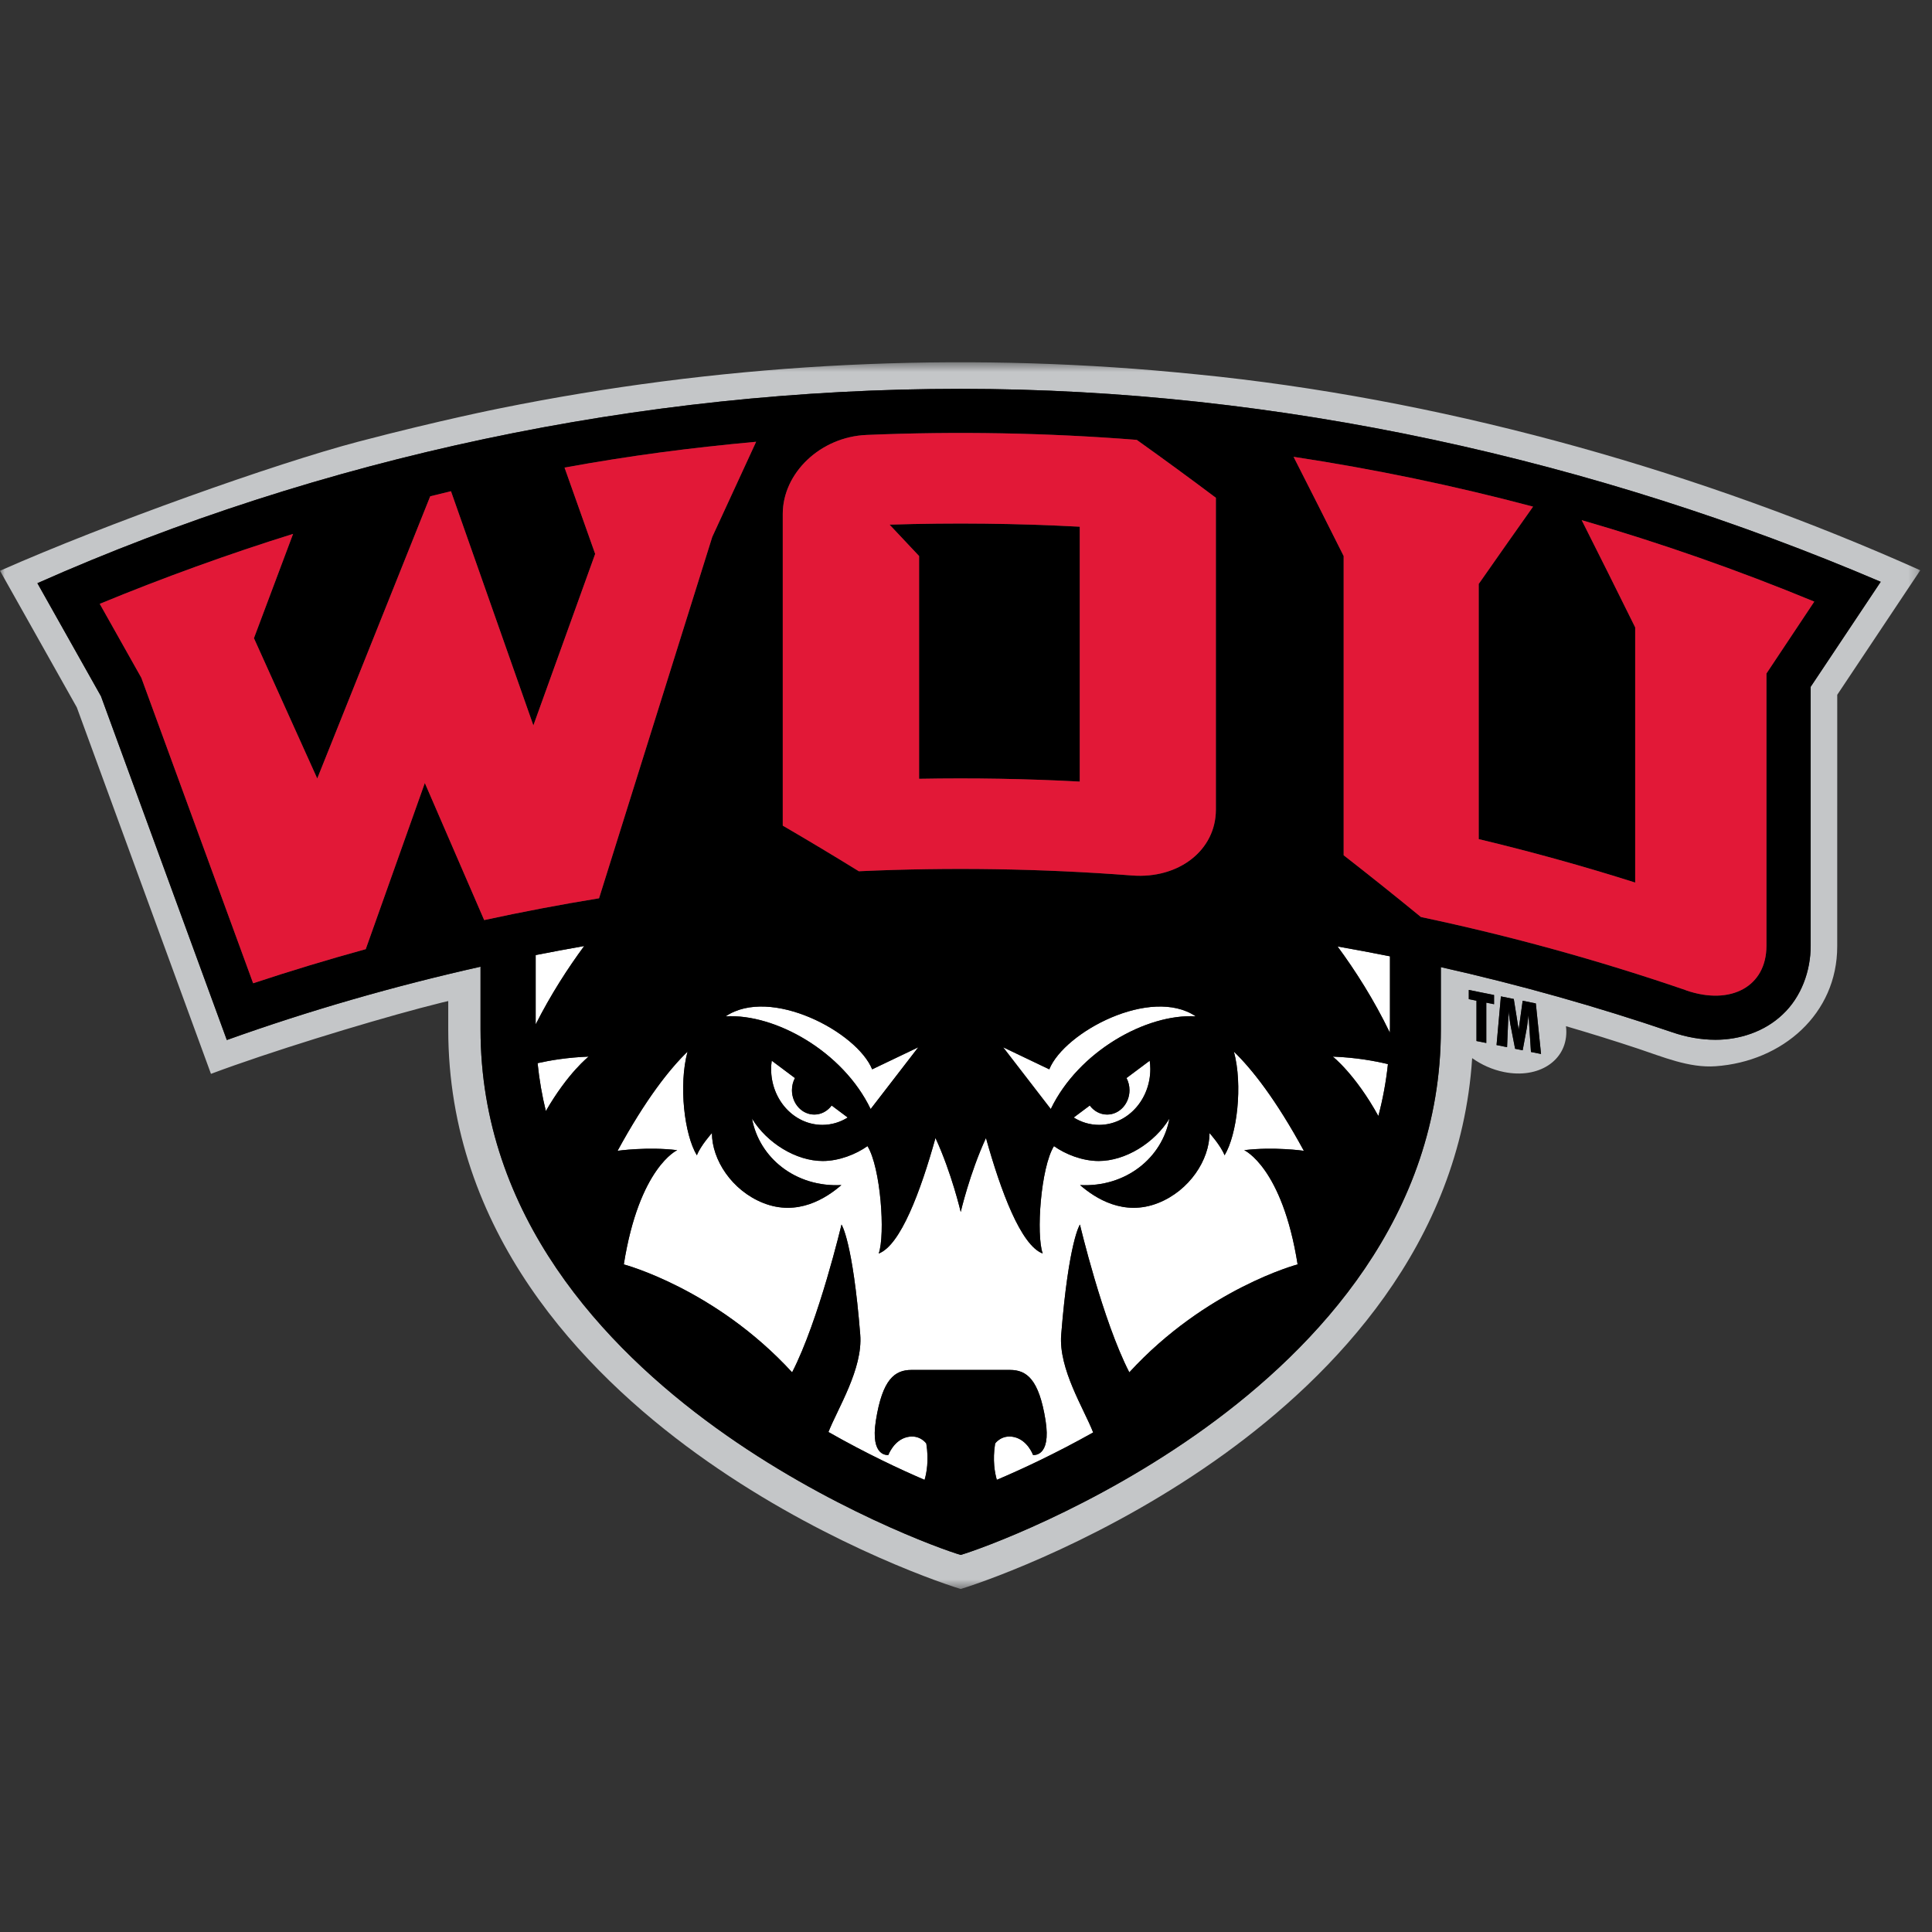 <?xml version="1.0" encoding="UTF-8"?>
<svg width="200px" height="200px" viewBox="0 0 200 200" version="1.1" xmlns="http://www.w3.org/2000/svg" xmlns:xlink="http://www.w3.org/1999/xlink">
    <rect x="0" y="0" width="200" height="200" fill="#333333" stroke="none"/>
    <!-- Generator: Sketch 54.1 (76490) - https://sketchapp.com -->
    <title>western-ore</title>
    <desc>Created with Sketch.</desc>
    <defs>
        <polygon id="path-1" points="0 0.507 198.786 0.507 198.786 127.5 0 127.5"></polygon>
    </defs>
    <g id="western-ore" stroke="none" stroke-width="1" fill="none" fill-rule="evenodd">
        <g id="western-ore_BGL" transform="translate(0, 0)">
            <g id="Group-36" transform="translate(0, 36)">
                <g id="Group-3" transform="translate(0, 0.994)">
                    <mask id="mask-2" fill="white">
                        <use xlink:href="#path-1"></use>
                    </mask>
                    <g id="Clip-2"></g>
                    <path d="M126.251,2.006 C126.251,2.006 122.657,1.617 119.538,1.353 C96.928,-0.556 74.054,0.771 51.812,5.265 C51.812,5.265 45.669,6.476 37.107,8.724 C28.519,10.982 11.035,17.208 0,22.092 L7.952,36.234 L21.839,74.171 C27.905,71.895 37.474,68.972 43.46,67.376 L45.821,66.769 C46.011,66.725 46.205,66.68 46.402,66.635 L46.402,69.564 C46.402,90.522 60.331,104.967 72.116,113.492 C84.116,122.169 96.391,126.556 99.45,127.5 C102.51,126.556 114.785,122.169 126.786,113.492 C138.003,105.378 151.153,91.896 152.397,72.544 C153.364,73.228 154.49,73.742 155.699,73.983 C159.259,74.7 162.146,72.837 162.146,69.823 C162.146,69.627 162.132,69.432 162.108,69.236 C164.615,69.971 167.108,70.743 169.585,71.567 C172.128,72.411 174.853,73.579 177.6,73.383 C184.538,72.889 190.188,67.953 190.188,60.977 L190.191,34.929 L198.786,22.041 C176.269,11.955 150.898,4.737 126.251,2.006 L126.251,2.006 Z M154.665,66.962 L153.86,66.801 L153.86,70.975 L152.845,70.773 L152.845,66.599 L152.05,66.438 L152.05,65.486 L154.665,66.009 L154.665,66.962 Z M158.484,71.906 L158.241,68.162 L158.226,68.16 L158.062,69.393 L157.627,71.731 L156.842,71.576 L156.347,69.021 L156.176,67.845 L156.176,67.749 L156.162,67.746 L156.012,71.409 L154.922,71.189 L155.373,66.153 L156.707,66.421 L157.205,69.546 L157.218,69.55 L157.627,66.605 L158.989,66.88 L159.528,72.114 L158.484,71.906 Z M187.441,34.104 L187.441,60.916 C187.441,63.52 186.472,66.215 184.541,68.022 C182.641,69.831 180.045,70.645 177.585,70.644 C176.078,70.641 174.564,70.371 173.074,69.855 C165.364,67.224 157.359,64.965 149.158,63.123 L149.158,69.564 C149.158,88.912 136.302,102.489 124.824,110.79 C113.209,119.19 101.344,123.423 99.45,123.971 C97.558,123.423 85.692,119.19 74.078,110.79 C62.602,102.489 49.744,88.912 49.744,69.564 L49.744,63.08 C40.808,65.082 32.009,67.615 23.481,70.669 L10.456,35.087 L3.871,23.378 C33.17,10.37 66.245,3.258 99.445,3.258 C132.423,3.258 165.18,10.635 194.69,23.233 L187.441,34.104 Z" id="Fill-1" fill="#C4C6C8" mask="url(#mask-2)"></path>
                </g>
                <path d="M60.474,61.934 C58.797,62.227 57.124,62.539 55.453,62.869 L55.453,70.045 C57.02,66.95 58.787,64.22 60.474,61.934" id="Fill-4" fill="#FFFFFF"></path>
                <path d="M143.876,70.898 C143.879,70.703 143.888,70.511 143.888,70.316 L143.888,62.997 C142.088,62.637 140.281,62.3 138.466,61.98 C140.296,64.464 142.219,67.469 143.876,70.898" id="Fill-6" fill="#FFFFFF"></path>
                <path d="M137.971,73.379 C137.971,73.379 140.294,75.191 142.688,79.529 C143.147,77.798 143.48,76.007 143.677,74.158 C142.351,73.835 140.38,73.471 137.971,73.379" id="Fill-8" fill="#FFFFFF"></path>
                <path d="M55.651,74.057 C55.825,75.76 56.112,77.414 56.506,79.016 C58.795,75.047 60.937,73.379 60.937,73.379 C58.773,73.462 56.961,73.762 55.651,74.057" id="Fill-10" fill="#FFFFFF"></path>
                <path d="M79.89,73.804 C79.851,74.084 79.826,74.368 79.826,74.656 C79.826,77.857 82.202,80.447 85.134,80.447 C86.089,80.447 86.98,80.168 87.755,79.685 L86.093,78.443 C85.669,79.013 85.023,79.379 84.296,79.379 C83.018,79.379 81.982,78.25 81.982,76.855 C81.982,76.397 82.095,75.968 82.29,75.598 L79.89,73.804 Z" id="Fill-12" fill="#FFFFFF"></path>
                <path d="M95.058,72.415 L90.286,74.697 C88.71,70.822 79.761,66.087 75.122,69.21 C80.245,68.922 87.262,72.84 90.129,78.808 L95.058,72.415 Z" id="Fill-14" fill="#FFFFFF"></path>
                <path d="M114.61,79.379 C113.884,79.379 113.236,79.013 112.812,78.442 L111.15,79.685 C111.925,80.167 112.818,80.447 113.773,80.447 C116.703,80.447 119.081,77.855 119.081,74.659 C119.081,74.368 119.055,74.083 119.016,73.804 L116.616,75.598 C116.812,75.97 116.925,76.399 116.925,76.853 C116.925,78.248 115.887,79.379 114.61,79.379" id="Fill-16" fill="#FFFFFF"></path>
                <path d="M123.783,69.21 C119.145,66.087 110.198,70.821 108.619,74.697 L103.847,72.414 L108.777,78.807 C111.646,72.84 118.662,68.921 123.783,69.21" id="Fill-18" fill="#FFFFFF"></path>
                <path d="M109.855,102.169 C110.634,92.443 111.795,90.763 111.795,90.763 C111.795,90.763 114.142,100.701 116.906,106.065 C124.863,97.396 134.329,94.891 134.329,94.891 C132.735,84.829 128.801,83.065 128.801,83.065 C131.881,82.689 134.975,83.131 134.975,83.131 C132.073,77.802 129.594,74.662 127.733,72.867 C128.669,76.339 128.063,81.465 126.766,83.595 C126.372,82.582 125.209,81.294 125.209,81.294 C125.209,84.069 123.133,87.246 119.903,88.528 C116.336,89.949 113.385,88.047 111.809,86.679 C116.554,86.923 120.318,83.85 121.058,79.795 C119.517,82.323 116.499,84.187 113.736,84.187 C112.033,84.187 110.282,83.484 109.105,82.645 C107.736,84.855 107.245,91.804 107.941,93.763 C105.682,92.917 103.601,87.306 102.067,81.805 C100.386,85.443 99.454,89.463 99.454,89.463 C99.454,89.463 98.52,85.443 96.84,81.805 C95.306,87.306 93.225,92.917 90.963,93.763 C91.66,91.804 91.169,84.855 89.801,82.645 C88.624,83.484 86.873,84.187 85.169,84.187 C82.407,84.187 79.389,82.323 77.848,79.795 C78.588,83.85 82.351,86.923 87.099,86.679 C85.523,88.047 82.571,89.949 79.004,88.528 C75.774,87.246 73.699,84.069 73.699,81.294 C73.699,81.294 72.533,82.582 72.139,83.595 C70.843,81.465 70.239,76.339 71.174,72.867 C69.314,74.662 66.834,77.802 63.932,83.131 C63.932,83.131 67.027,82.689 70.106,83.065 C70.106,83.065 66.174,84.829 64.577,94.891 C64.591,94.894 74.049,97.401 82,106.065 C84.762,100.701 87.112,90.763 87.112,90.763 C87.112,90.763 88.273,92.443 89.052,102.169 C89.332,105.699 86.717,109.809 85.76,112.242 C89.706,114.487 93.231,116.133 95.712,117.196 C95.917,116.503 96.172,115.185 95.89,113.431 C95.89,113.431 95.224,112.468 93.926,112.762 C92.52,113.08 91.965,114.618 91.965,114.618 C91.965,114.618 90.057,114.904 90.673,111.036 C91.351,106.779 92.619,105.814 94.363,105.814 L104.542,105.814 C106.287,105.814 107.554,106.779 108.233,111.036 C108.849,114.904 106.939,114.618 106.939,114.618 C106.939,114.618 106.388,113.08 104.98,112.762 C103.684,112.468 103.016,113.431 103.016,113.431 C102.733,115.182 102.988,116.5 103.192,117.193 C105.684,116.136 109.212,114.507 113.163,112.287 C112.222,109.861 109.571,105.72 109.855,102.169" id="Fill-20" fill="#FFFFFF"></path>
                <polygon id="Fill-22" fill="#000000" points="152.049 67.43 152.845 67.591 152.845 71.767 153.86 71.969 153.86 67.793 154.664 67.957 154.664 67.004 152.049 66.478"></polygon>
                <polygon id="Fill-24" fill="#000000" points="157.626 67.597 157.217 70.545 157.205 70.54 156.707 67.416 155.372 67.146 154.922 72.183 156.011 72.402 156.163 68.74 156.176 68.743 156.176 68.838 156.346 70.014 156.843 72.568 157.626 72.726 158.061 70.386 158.226 69.154 158.24 69.156 158.485 72.898 159.527 73.108 158.988 67.875"></polygon>
                <path d="M99.446,4.252 C66.244,4.252 33.17,11.363 3.871,24.371 L10.455,36.079 L23.482,71.662 C32.009,68.609 40.808,66.076 49.745,64.073 L49.745,70.556 C49.745,89.906 62.602,103.481 74.077,111.784 C85.692,120.184 97.557,124.417 99.45,124.966 C101.343,124.417 113.208,120.184 124.825,111.784 C136.301,103.481 149.158,89.906 149.158,70.556 L149.158,64.117 C157.358,65.957 165.363,68.219 173.074,70.849 C174.564,71.365 176.079,71.635 177.585,71.636 C180.046,71.639 182.64,70.825 184.54,69.014 C186.471,67.21 187.441,64.514 187.441,61.91 L187.441,35.098 L194.691,24.227 C165.181,11.629 132.423,4.252 99.446,4.252 L99.446,4.252 Z M103.191,117.191 C102.988,116.498 102.734,115.181 103.017,113.429 C103.017,113.429 103.683,112.471 104.979,112.763 C106.387,113.08 106.939,114.617 106.939,114.617 C106.939,114.617 108.849,114.905 108.234,111.035 C107.555,106.781 106.286,105.814 104.543,105.814 L94.363,105.814 C92.618,105.814 91.351,106.781 90.674,111.035 C90.056,114.905 91.964,114.617 91.964,114.617 C91.964,114.617 92.519,113.08 93.927,112.763 C95.223,112.471 95.889,113.429 95.889,113.429 C96.173,115.184 95.918,116.503 95.713,117.194 C93.231,116.131 89.707,114.487 85.76,112.241 C86.716,109.807 89.331,105.698 89.052,102.169 C88.273,92.443 87.112,90.764 87.112,90.764 C87.112,90.764 84.763,100.7 82,106.064 C74.049,97.403 64.59,94.895 64.578,94.891 L64.576,94.891 C66.173,84.83 70.106,83.065 70.106,83.065 C67.026,82.688 63.931,83.131 63.931,83.131 C66.834,77.801 69.313,74.663 71.173,72.866 C70.238,76.34 70.844,81.467 72.14,83.596 C72.533,82.585 73.698,81.293 73.698,81.293 C73.698,84.068 75.773,87.245 79.003,88.531 C82.57,89.948 85.522,88.046 87.098,86.678 C82.351,86.921 78.588,83.849 77.849,79.795 C79.39,82.322 82.406,84.187 85.169,84.187 C86.873,84.187 88.625,83.482 89.802,82.645 C91.169,84.854 91.659,91.804 90.964,93.763 C93.225,92.917 95.306,87.305 96.841,81.805 C98.521,85.442 99.453,89.465 99.453,89.465 C99.453,89.465 100.387,85.442 102.067,81.805 C103.602,87.305 105.682,92.917 107.94,93.763 C107.246,91.804 107.737,84.854 109.106,82.645 C110.283,83.482 112.034,84.187 113.736,84.187 C116.5,84.187 119.516,82.322 121.058,79.795 C120.318,83.849 116.555,86.921 111.808,86.678 C113.384,88.046 116.336,89.948 119.903,88.531 C123.133,87.245 125.209,84.068 125.209,81.293 C125.209,81.293 126.372,82.585 126.767,83.596 C128.062,81.467 128.67,76.34 127.733,72.866 C129.594,74.663 132.074,77.801 134.975,83.131 C134.975,83.131 131.88,82.688 128.8,83.065 C128.8,83.065 132.736,84.83 134.328,94.891 C134.328,94.891 124.862,97.396 116.906,106.064 C114.142,100.7 111.794,90.764 111.794,90.764 C111.794,90.764 110.634,92.443 109.855,102.169 C109.572,105.721 112.223,109.859 113.164,112.288 C109.211,114.506 105.683,116.135 103.191,117.191 L103.191,117.191 Z M84.297,79.379 C85.022,79.379 85.67,79.013 86.094,78.442 L87.755,79.685 C86.981,80.167 86.089,80.447 85.134,80.447 C82.202,80.447 79.826,77.855 79.826,74.659 C79.826,74.368 79.852,74.083 79.891,73.804 L82.289,75.599 C82.095,75.97 81.982,76.399 81.982,76.853 C81.982,78.248 83.018,79.379 84.297,79.379 L84.297,79.379 Z M75.122,69.211 C79.76,66.088 88.71,70.82 90.286,74.696 L95.059,72.415 L90.128,78.808 C87.261,72.841 80.244,68.92 75.122,69.211 L75.122,69.211 Z M56.507,79.015 C56.112,77.414 55.826,75.76 55.652,74.057 C56.96,73.762 58.772,73.462 60.937,73.379 C60.937,73.379 58.796,75.047 56.507,79.015 L56.507,79.015 Z M116.615,75.599 L119.017,73.804 C119.055,74.083 119.08,74.368 119.08,74.659 C119.08,77.855 116.704,80.447 113.772,80.447 C112.817,80.447 111.925,80.167 111.151,79.685 L112.812,78.442 C113.237,79.013 113.883,79.379 114.611,79.379 C115.888,79.379 116.925,78.248 116.925,76.853 C116.925,76.399 116.811,75.97 116.615,75.599 L116.615,75.599 Z M108.776,78.808 L103.847,72.415 L108.62,74.696 C110.197,70.82 119.145,66.088 123.782,69.211 C118.662,68.92 111.646,72.841 108.776,78.808 L108.776,78.808 Z M137.97,73.379 C140.379,73.471 142.351,73.834 143.679,74.158 C143.482,76.007 143.146,77.798 142.688,79.529 C140.294,75.191 137.97,73.379 137.97,73.379 L137.97,73.379 Z M60.474,61.934 C58.787,64.22 57.02,66.949 55.453,70.045 L55.453,62.869 C57.124,62.54 58.797,62.228 60.474,61.934 L60.474,61.934 Z M143.889,70.315 C143.889,70.511 143.88,70.703 143.877,70.9 C142.218,67.471 140.297,64.465 138.465,61.979 C140.282,62.299 142.089,62.638 143.889,62.998 L143.889,70.315 Z M81.031,17.198 C81.031,12.977 84.915,9.221 89.715,9.025 C99.035,8.633 108.372,8.804 117.677,9.536 C120.411,11.485 123.142,13.483 125.868,15.53 L125.868,47.813 C125.867,52.039 122,54.995 117.203,54.631 C107.788,53.912 98.339,53.762 88.907,54.191 C86.28,52.571 83.655,50.996 81.031,49.469 L81.031,17.198 Z M43.978,45.055 L37.862,62.257 C33.954,63.331 30.067,64.507 26.205,65.788 L14.631,34.166 L10.325,26.51 C16.811,23.831 23.694,21.338 30.34,19.268 L26.288,30.065 L32.841,44.591 L44.536,15.377 C45.252,15.199 45.969,15.023 46.685,14.851 L55.215,39.095 L61.611,21.343 L58.441,12.406 C65.241,11.167 71.411,10.36 78.274,9.733 L73.736,19.577 L62.014,56.99 C58.037,57.637 54.071,58.39 50.122,59.246 L43.978,45.055 Z M182.862,33.722 L182.862,61.909 C182.861,66.134 179.167,68.107 174.563,66.53 C174.531,66.514 174.5,66.5 174.47,66.485 C165.47,63.401 156.328,60.881 147.095,58.93 C144.435,56.752 141.769,54.619 139.095,52.537 L139.095,21.56 C137.37,18.116 135.641,14.695 133.91,11.29 C142.24,12.554 150.518,14.275 158.703,16.447 C156.832,19.093 154.955,21.758 153.076,24.451 L153.076,50.864 C158.515,52.165 163.918,53.663 169.274,55.361 L169.274,28.948 C167.434,25.223 165.587,21.521 163.734,17.846 C171.871,20.201 179.912,23.014 187.814,26.281 C186.169,28.741 184.518,31.222 182.862,33.722 L182.862,33.722 Z" id="Fill-26" fill="#000000"></path>
                <path d="M95.145,44.621 C100.691,44.519 106.237,44.615 111.774,44.908 L111.774,18.526 C105.217,18.176 98.649,18.106 92.089,18.313 C93.106,19.39 94.127,20.473 95.145,21.562 L95.145,44.621 Z" id="Fill-28" fill="#000000"></path>
                <path d="M62.014,56.99 L73.734,19.579 L78.274,9.731 C71.411,10.36 65.241,11.165 58.441,12.404 L61.611,21.34 L55.215,39.094 L46.685,14.849 C45.967,15.022 45.252,15.199 44.536,15.377 L32.841,44.59 L26.288,30.065 L30.34,19.268 C23.694,21.337 16.811,23.831 10.325,26.51 L14.631,34.165 L26.205,65.788 C30.067,64.508 33.954,63.332 37.862,62.257 L43.978,45.056 L50.122,59.248 C54.07,58.391 58.035,57.637 62.014,56.99" id="Fill-30" fill="#E21837"></path>
                <path d="M117.204,54.63 C122.001,54.995 125.867,52.037 125.868,47.813 L125.868,15.53 C123.142,13.482 120.411,11.484 117.677,9.536 C108.372,8.802 99.035,8.633 89.715,9.024 C84.915,9.222 81.031,12.977 81.031,17.198 L81.031,49.469 C83.655,50.996 86.28,52.571 88.907,54.191 C98.339,53.762 107.789,53.912 117.204,54.63 M111.775,18.525 L111.775,44.909 C106.238,44.613 100.691,44.519 95.145,44.621 L95.145,21.56 C94.127,20.472 93.107,19.391 92.089,18.312 C98.65,18.105 105.217,18.176 111.775,18.525" id="Fill-32" fill="#E21837"></path>
                <path d="M163.734,17.844 C165.587,21.522 167.434,25.222 169.274,28.947 L169.274,55.362 C163.918,53.664 158.515,52.164 153.076,50.866 L153.076,24.45 C154.955,21.759 156.832,19.09 158.703,16.447 C150.518,14.272 142.24,12.555 133.91,11.29 C135.641,14.694 137.37,18.118 139.095,21.561 L139.095,52.536 C141.769,54.621 144.435,56.751 147.095,58.93 C156.328,60.88 165.47,63.399 174.468,66.487 C174.5,66.501 174.531,66.513 174.563,66.528 C179.167,68.107 182.861,66.135 182.862,61.908 L182.862,33.721 C184.518,31.221 186.169,28.741 187.814,26.278 C179.912,23.013 171.871,20.202 163.734,17.844" id="Fill-34" fill="#E21837"></path>
            </g>
        </g>
    </g>
</svg>